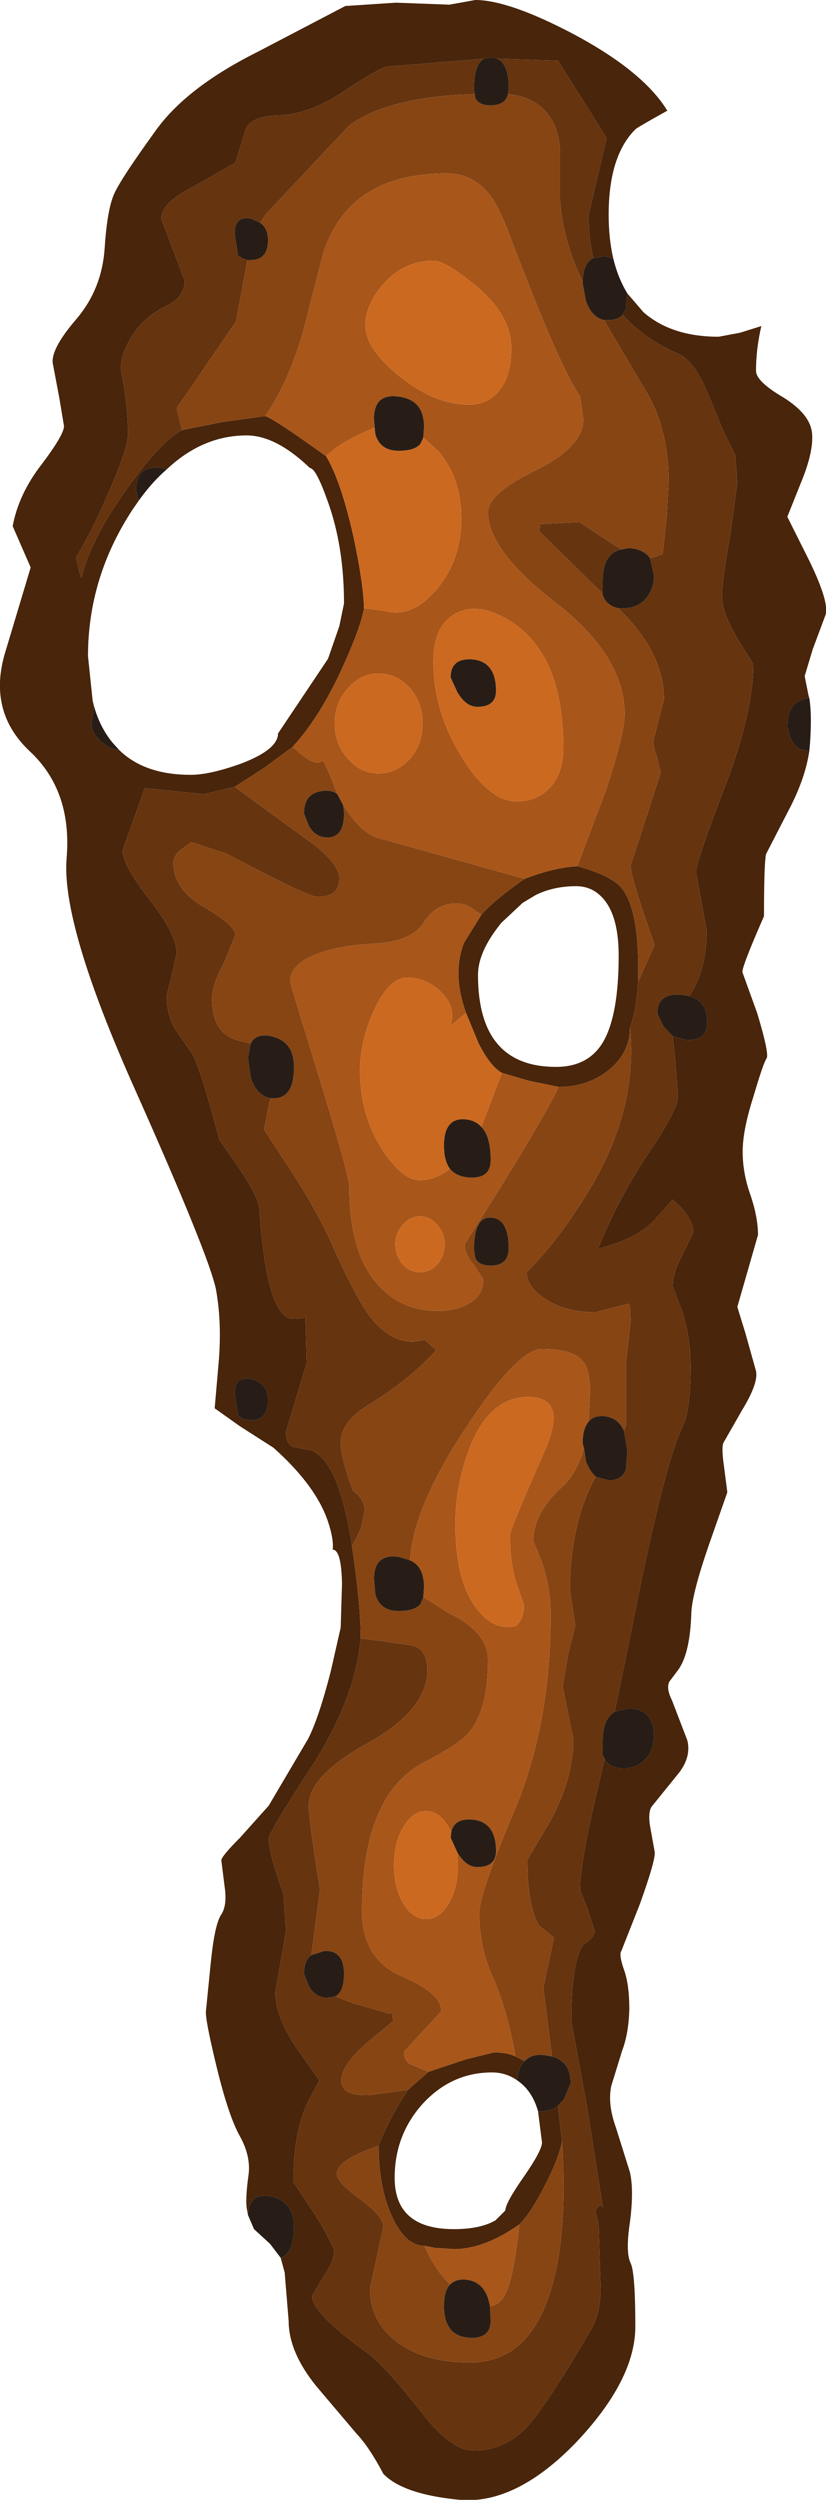 <?xml version="1.0" encoding="UTF-8" standalone="no"?>
<svg xmlns:ffdec="https://www.free-decompiler.com/flash" xmlns:xlink="http://www.w3.org/1999/xlink" ffdec:objectType="shape" height="187.45px" width="61.95px" xmlns="http://www.w3.org/2000/svg">
  <g transform="matrix(1.0, 0.0, 0.0, 1.0, -1.2, -1.5)">
    <path d="M45.7 20.85 Q45.35 19.35 45.35 17.6 L46.7 11.85 43.05 6.05 38.5 5.9 38.05 5.8 37.5 5.9 30.2 6.5 Q29.45 6.7 26.75 8.5 24.35 10.05 22.15 10.15 19.9 10.2 19.6 11.3 L18.85 13.7 15.7 15.5 Q13.3 16.7 13.3 17.9 L14.2 20.3 15.05 22.55 Q15.05 23.75 13.75 24.4 11.95 25.25 11.0 26.85 10.1 28.4 10.3 29.4 10.8 31.95 10.8 34.05 10.8 35.1 9.4 38.3 8.15 41.25 6.9 43.3 L7.15 44.4 7.3 44.85 Q8.0 41.95 10.75 38.1 13.3 34.55 14.85 33.75 L17.85 33.15 21.1 32.7 Q21.55 32.85 23.45 34.15 L25.65 35.7 Q26.75 37.5 27.7 41.7 28.45 45.2 28.5 47.1 28.25 48.55 26.95 51.4 25.25 55.2 23.15 57.5 L21.05 59.05 18.8 60.5 16.5 61.05 12.05 60.6 10.4 65.25 Q10.4 66.4 12.45 69.0 14.45 71.6 14.45 72.95 L14.1 74.55 13.7 76.15 Q13.7 77.45 14.25 78.55 L15.5 80.35 Q16.1 81.1 17.65 86.95 L19.2 89.2 Q20.6 91.3 20.65 92.15 21.2 100.4 23.2 100.4 24.05 100.4 24.1 100.2 L24.2 103.7 22.65 108.85 Q22.65 109.8 23.2 110.0 L24.55 110.25 Q26.65 111.1 27.6 117.45 28.25 121.85 28.25 124.35 27.85 128.9 24.55 134.0 21.35 138.9 21.35 139.4 21.35 140.4 22.45 143.5 L22.65 146.3 22.25 148.6 21.85 150.85 Q21.85 152.75 23.5 155.15 L25.15 157.5 24.2 159.3 Q23.2 161.55 23.2 165.1 L24.75 167.45 Q26.25 169.85 26.25 170.35 26.25 171.05 25.45 172.25 L24.6 173.65 Q24.6 174.95 28.65 177.85 30.05 178.85 32.9 182.5 35.05 185.25 36.7 185.25 39.05 185.25 40.7 183.5 42.2 181.9 45.6 176.05 46.2 175.05 46.25 173.2 L46.1 168.35 45.85 167.2 46.15 166.9 Q46.4 166.75 46.45 167.25 L45.25 159.6 44.05 153.05 Q44.05 148.6 44.95 147.3 45.8 146.8 45.8 146.25 L45.25 144.6 44.7 143.2 Q44.7 141.45 45.75 136.8 L46.55 133.4 Q46.9 134.1 48.0 134.1 49.1 134.1 49.75 133.25 50.25 132.55 50.25 131.65 50.25 129.65 48.35 129.6 L47.3 129.85 48.55 123.8 Q50.95 111.5 52.4 108.45 53.0 107.2 53.0 104.0 53.0 101.8 52.35 99.8 L51.65 97.95 Q51.65 96.95 52.45 95.45 L53.2 93.9 Q53.2 92.8 51.65 91.45 L50.45 92.8 Q49.3 94.15 46.9 94.9 L46.05 95.15 Q47.55 91.35 50.05 87.65 52.0 84.75 52.05 83.7 L51.85 81.1 51.65 79.2 52.75 79.5 Q54.25 79.5 54.25 78.15 54.25 76.55 52.9 76.2 L52.95 76.1 Q54.2 74.2 54.2 71.25 L53.8 69.1 53.4 66.9 Q53.4 66.15 55.55 60.55 57.7 54.95 57.7 51.3 L56.55 49.45 Q55.35 47.45 55.35 46.2 55.35 45.1 55.95 41.75 L56.5 37.7 56.35 35.65 55.4 33.7 54.25 30.9 Q53.2 28.5 52.1 28.05 49.5 26.9 47.9 25.1 L48.15 24.65 48.25 23.5 49.45 24.9 Q51.55 26.75 55.1 26.75 L56.7 26.45 58.3 25.95 Q57.9 27.7 57.9 29.3 57.9 30.1 59.95 31.3 61.95 32.55 62.1 33.95 62.25 35.35 61.25 37.75 L60.25 40.25 61.9 43.55 Q63.45 46.75 63.1 47.65 L62.15 50.2 61.55 52.2 61.85 53.7 61.9 53.85 Q60.25 53.95 60.25 56.0 L60.5 56.9 Q60.95 57.8 61.85 57.8 L61.9 57.8 Q61.6 59.9 60.3 62.35 L58.65 65.55 Q58.5 66.3 58.5 70.2 56.7 74.3 56.9 74.45 L58.0 77.5 Q58.9 80.5 58.7 80.85 58.45 81.2 57.7 83.75 56.9 86.25 56.9 87.85 56.9 89.5 57.5 91.15 58.05 92.8 58.05 94.1 L56.5 99.5 57.1 101.45 57.9 104.3 Q58.1 105.2 56.85 107.25 L55.45 109.7 Q55.3 110.1 55.5 111.45 L55.75 113.4 54.4 117.25 Q53.1 121.0 53.05 122.45 52.95 125.6 52.0 126.8 L51.4 127.6 Q51.15 128.1 51.6 129.0 L52.75 132.0 Q53.05 133.2 52.15 134.4 L50.05 137.0 Q49.8 137.45 49.95 138.4 L50.3 140.35 Q50.4 140.9 49.2 144.25 L47.8 147.8 Q47.6 148.05 48.0 149.2 48.4 150.3 48.4 152.15 48.35 154.0 47.85 155.3 L47.05 157.9 Q46.75 159.25 47.4 161.05 L48.45 164.4 Q48.75 165.75 48.45 168.1 48.1 170.4 48.5 171.2 48.85 171.95 48.85 175.95 48.85 179.95 44.4 184.65 39.9 189.3 35.7 188.95 31.45 188.55 29.95 187.0 28.9 185.0 27.95 184.0 L24.9 180.4 Q22.85 177.85 22.85 175.55 L22.55 171.9 22.25 170.8 Q23.25 170.45 23.25 168.5 23.25 166.6 21.55 166.2 19.9 165.85 19.8 167.6 L19.7 167.05 Q19.6 166.3 19.85 164.5 20.0 163.15 19.2 161.7 18.35 160.2 17.45 156.5 16.55 152.8 16.65 152.25 L17.0 148.75 Q17.3 145.75 17.8 145.05 18.25 144.35 18.05 143.0 L17.8 141.0 Q17.8 140.7 19.2 139.3 L21.35 136.9 24.3 131.9 Q25.1 130.35 26.0 126.85 L26.75 123.55 26.85 120.25 Q26.8 117.7 26.15 117.7 26.25 116.95 25.8 115.6 24.9 112.9 21.7 110.05 L19.2 108.45 17.3 107.1 17.6 103.65 Q17.85 100.7 17.4 98.2 16.9 95.7 11.35 83.25 5.75 70.75 6.2 65.8 6.6 60.8 3.45 57.85 0.3 54.9 1.55 50.55 L3.5 44.05 2.15 40.95 Q2.6 38.55 4.3 36.35 6.0 34.1 6.0 33.45 L5.65 31.35 5.15 28.7 Q5.05 27.6 6.95 25.4 8.85 23.15 9.05 20.1 9.25 17.0 9.85 15.85 10.45 14.65 12.8 11.4 15.1 8.1 20.5 5.4 L27.1 1.95 30.9 1.7 34.9 1.85 36.85 1.5 Q39.35 1.5 44.2 4.05 49.45 6.85 51.25 9.8 49.0 11.05 48.85 11.2 46.85 13.2 46.85 17.6 46.85 19.4 47.2 20.9 L46.6 20.7 45.7 20.85 M49.05 75.15 Q48.95 77.15 48.45 78.55 48.45 80.4 46.9 81.7 45.3 83.0 43.1 83.0 L40.9 82.55 38.85 81.95 Q38.0 81.5 37.1 79.75 L36.15 77.45 Q35.1 74.5 36.0 72.2 L37.3 70.1 Q38.25 69.0 40.55 67.4 42.75 66.55 44.5 66.45 47.2 67.2 47.9 68.2 49.2 69.95 49.05 75.15 M43.05 159.4 L43.05 159.45 43.35 162.05 Q43.15 163.25 42.1 165.3 41.05 167.4 40.15 168.3 37.5 170.15 35.25 170.15 L33.8 170.05 33.05 169.9 Q31.6 169.9 30.6 167.7 29.6 165.5 29.6 162.4 30.3 160.5 31.8 158.2 L33.35 156.85 36.2 155.9 38.25 155.4 Q39.25 155.4 39.85 155.7 L40.55 156.05 Q40.05 156.5 40.0 157.5 39.15 156.9 38.1 156.9 35.1 156.9 32.95 159.2 30.8 161.55 30.8 164.8 30.8 168.65 35.25 168.65 37.2 168.65 38.35 168.0 L39.1 167.25 Q39.1 166.7 40.5 164.7 41.85 162.75 41.85 162.15 L41.55 159.8 41.85 159.8 Q42.55 159.8 43.05 159.4 M10.15 57.75 Q12.05 59.6 15.5 59.6 16.95 59.6 19.3 58.75 22.05 57.7 22.05 56.5 L25.8 50.9 26.65 48.45 27.0 46.75 Q27.0 42.5 25.8 39.15 24.9 36.6 24.45 36.6 21.9 34.15 19.7 34.15 16.4 34.15 13.7 36.7 L13.6 36.65 Q11.4 36.15 11.4 38.3 L11.6 39.05 11.15 39.7 Q7.8 44.8 7.8 50.7 L8.15 54.05 8.25 54.45 8.05 55.8 Q8.05 56.4 8.75 57.1 9.45 57.7 10.15 57.75 M38.8 70.7 Q37.05 72.85 37.05 74.6 37.05 81.5 42.9 81.5 45.35 81.5 46.45 79.6 47.6 77.6 47.6 73.15 47.6 69.8 46.1 68.55 45.4 67.95 44.4 67.95 42.75 67.95 41.4 68.6 L40.4 69.2 38.8 70.7 M20.05 104.9 Q18.8 104.65 18.8 106.0 L19.05 107.65 19.45 107.9 20.0 108.0 Q21.3 108.0 21.3 106.5 21.3 105.2 20.05 104.9" fill="#48250b" fill-rule="evenodd" stroke="none"/>
    <path d="M38.5 5.9 L43.05 6.05 46.7 11.85 45.35 17.6 Q45.35 19.35 45.7 20.85 44.95 21.2 44.9 22.6 43.45 19.7 43.2 16.45 L43.2 13.0 Q43.2 11.15 42.2 9.95 41.2 8.75 39.3 8.55 L39.35 8.1 Q39.35 6.3 38.5 5.9 M47.9 25.1 Q49.5 26.9 52.1 28.05 53.2 28.5 54.25 30.9 L55.4 33.7 56.35 35.65 56.5 37.7 55.95 41.75 Q55.35 45.1 55.35 46.2 55.35 47.45 56.55 49.45 L57.7 51.3 Q57.7 54.95 55.55 60.55 53.4 66.15 53.4 66.9 L53.8 69.1 54.2 71.25 Q54.2 74.2 52.95 76.1 L52.9 76.2 52.4 76.1 Q50.5 75.9 50.5 77.5 L50.95 78.45 51.65 79.2 51.85 81.1 52.05 83.7 Q52.0 84.75 50.05 87.65 47.55 91.35 46.05 95.15 L46.9 94.9 Q49.3 94.15 50.45 92.8 L51.65 91.45 Q53.2 92.8 53.2 93.9 L52.45 95.45 Q51.65 96.95 51.65 97.95 L52.35 99.8 Q53.0 101.8 53.0 104.0 53.0 107.2 52.4 108.45 50.95 111.5 48.55 123.8 L47.3 129.85 Q46.4 130.4 46.4 132.05 L46.4 133.1 46.55 133.4 45.75 136.8 Q44.7 141.45 44.7 143.2 L45.25 144.6 45.8 146.25 Q45.8 146.8 44.95 147.3 44.05 148.6 44.05 153.05 L45.25 159.6 46.45 167.25 Q46.4 166.75 46.15 166.9 L45.85 167.2 46.1 168.35 46.25 173.2 Q46.2 175.05 45.6 176.05 42.2 181.9 40.7 183.5 39.05 185.25 36.7 185.25 35.05 185.25 32.9 182.5 30.05 178.85 28.65 177.85 24.6 174.95 24.6 173.65 L25.45 172.25 Q26.25 171.05 26.25 170.35 26.25 169.85 24.75 167.45 L23.2 165.1 Q23.2 161.55 24.2 159.3 L25.15 157.5 23.5 155.15 Q21.85 152.75 21.85 150.85 L22.25 148.6 22.65 146.3 22.45 143.5 Q21.35 140.4 21.35 139.4 21.35 138.9 24.55 134.0 27.85 128.9 28.25 124.35 L31.95 124.85 Q33.25 125.05 33.25 126.75 33.25 129.7 28.8 132.2 24.35 134.65 24.35 136.9 24.35 137.9 25.2 143.2 L24.55 148.1 Q24.0 148.5 24.0 149.5 L24.35 150.4 Q24.85 151.3 25.75 151.3 L26.35 151.2 27.65 151.7 30.45 152.5 30.6 152.4 30.7 153.05 28.75 154.65 Q26.8 156.35 26.8 157.5 26.8 158.7 28.95 158.6 L31.8 158.2 Q30.3 160.5 29.6 162.4 26.45 163.45 26.45 164.55 26.45 165.1 28.2 166.4 29.95 167.7 29.95 168.45 L29.45 170.8 28.95 173.1 Q28.95 175.55 30.9 177.05 32.95 178.65 36.45 178.65 40.55 178.65 42.25 174.0 43.85 169.75 43.35 162.05 L43.05 159.45 43.05 159.4 43.5 158.9 44.0 157.7 Q44.0 156.1 42.6 155.7 L41.95 150.55 42.75 146.8 41.65 145.9 Q40.75 144.45 40.75 140.95 L42.5 138.0 Q44.2 134.85 44.2 131.9 L43.8 129.95 43.4 127.95 43.8 125.6 44.35 123.4 43.95 120.75 Q43.95 115.95 45.75 112.45 L45.9 112.25 46.85 112.5 Q47.9 112.5 48.15 111.65 L48.25 110.3 48.0 108.8 48.15 108.35 48.15 106.4 48.15 103.7 48.5 100.55 48.45 99.45 48.35 99.25 45.85 99.9 Q43.6 99.9 42.1 98.9 40.7 98.0 40.7 96.9 42.9 94.7 44.95 91.45 49.1 85.0 48.45 78.55 48.95 77.15 49.05 75.15 L50.3 72.35 Q48.5 67.3 48.5 66.4 L50.75 59.45 50.5 58.35 Q50.2 57.55 50.2 57.05 L50.6 55.5 51.0 53.95 Q51.0 50.4 47.55 47.1 L48.0 47.1 Q49.1 47.1 49.75 46.25 50.25 45.55 50.25 44.65 L49.95 43.35 50.2 43.3 50.9 43.05 51.2 40.35 51.35 37.6 Q51.35 34.05 49.95 31.35 L46.5 25.5 46.85 25.5 Q47.55 25.5 47.9 25.1 M27.6 117.45 Q26.65 111.1 24.55 110.25 L23.2 110.0 Q22.65 109.8 22.65 108.85 L24.2 103.7 24.1 100.2 Q24.05 100.4 23.2 100.4 21.2 100.4 20.65 92.15 20.6 91.3 19.2 89.2 L17.65 86.95 Q16.1 81.1 15.5 80.35 L14.25 78.55 Q13.7 77.45 13.7 76.15 L14.1 74.55 14.45 72.95 Q14.45 71.6 12.45 69.0 10.4 66.4 10.4 65.25 L12.05 60.6 16.5 61.05 18.8 60.5 24.9 64.95 Q26.65 66.4 26.65 67.35 26.65 68.75 25.05 68.75 24.5 68.75 21.45 67.2 L18.15 65.5 15.55 64.65 14.65 65.3 Q14.2 65.75 14.2 66.2 14.2 68.2 16.55 69.55 18.85 70.9 18.85 71.6 L18.0 73.7 Q17.1 75.35 17.1 76.4 17.1 79.25 19.45 79.6 L20.0 79.75 19.8 80.8 20.0 82.25 Q20.4 83.65 21.5 83.85 L21.4 84.15 21.0 86.2 22.9 89.1 Q25.1 92.45 26.25 95.15 27.95 98.95 29.05 100.35 30.9 102.6 33.05 101.95 L33.9 102.75 Q32.0 104.9 28.75 106.9 26.75 108.15 26.75 109.7 26.75 110.75 27.65 113.25 L28.1 113.65 Q28.55 114.2 28.55 114.8 L28.25 116.15 27.6 117.45 M14.85 33.75 Q13.3 34.55 10.75 38.1 8.0 41.95 7.3 44.85 L7.15 44.4 6.9 43.3 Q8.15 41.25 9.4 38.3 10.8 35.1 10.8 34.05 10.8 31.95 10.3 29.4 10.1 28.4 11.0 26.85 11.95 25.25 13.75 24.4 15.05 23.75 15.05 22.55 L14.2 20.3 13.3 17.9 Q13.3 16.7 15.7 15.5 L18.85 13.7 19.6 11.3 Q19.9 10.2 22.15 10.15 24.35 10.05 26.75 8.5 29.45 6.7 30.2 6.5 L37.5 5.9 Q36.75 6.3 36.75 8.2 L36.8 8.55 Q30.3 8.75 27.4 10.9 L21.15 17.55 20.7 18.2 20.05 17.9 Q18.8 17.65 18.8 19.0 L19.05 20.65 19.45 20.9 19.75 21.0 19.6 21.85 18.9 25.6 15.9 30.0 14.45 32.1 14.85 33.75 M47.8 42.7 Q46.4 43.0 46.4 45.05 L46.4 46.0 41.65 41.35 41.7 40.8 44.65 40.65 46.7 42.0 47.8 42.7" fill="#66340f" fill-rule="evenodd" stroke="none"/>
    <path d="M39.3 8.55 Q41.2 8.75 42.2 9.95 43.2 11.15 43.2 13.0 L43.2 16.45 Q43.45 19.7 44.9 22.6 L44.9 22.75 45.15 24.1 Q45.6 25.3 46.5 25.5 L49.95 31.35 Q51.35 34.05 51.35 37.6 L51.2 40.35 50.9 43.05 50.2 43.3 49.95 43.35 Q49.45 42.65 48.35 42.6 L47.8 42.7 46.7 42.0 44.65 40.65 41.7 40.8 41.65 41.35 46.4 46.0 46.4 46.1 Q46.65 46.9 47.55 47.1 51.0 50.4 51.0 53.95 L50.6 55.5 50.2 57.05 Q50.2 57.55 50.5 58.35 L50.75 59.45 48.5 66.4 Q48.5 67.3 50.3 72.35 L49.05 75.15 Q49.2 69.95 47.9 68.2 47.2 67.2 44.5 66.45 L46.65 60.75 Q48.05 56.5 48.05 55.05 48.05 50.75 42.95 46.75 37.8 42.8 37.8 39.9 37.8 38.5 41.4 36.75 44.95 35.0 44.95 32.95 L44.7 31.2 Q43.25 29.2 39.6 19.6 38.7 17.15 38.0 16.2 36.7 14.5 34.7 14.5 27.4 14.5 25.45 20.45 L23.95 26.3 Q22.85 30.15 21.1 32.7 L17.85 33.15 14.85 33.75 14.45 32.1 15.9 30.0 18.9 25.6 19.6 21.85 19.75 21.0 20.0 21.0 Q21.3 21.0 21.3 19.5 21.3 18.6 20.7 18.2 L21.15 17.55 27.4 10.9 Q30.3 8.75 36.8 8.55 L36.85 8.85 Q37.1 9.4 38.0 9.4 39.1 9.4 39.3 8.55 M28.25 124.35 Q28.25 121.85 27.6 117.45 L28.25 116.15 28.55 114.8 Q28.55 114.2 28.1 113.65 L27.65 113.25 Q26.75 110.75 26.75 109.7 26.75 108.15 28.75 106.9 32.0 104.9 33.9 102.75 L33.05 101.95 Q30.9 102.6 29.05 100.35 27.95 98.95 26.25 95.15 25.1 92.45 22.9 89.1 L21.0 86.2 21.4 84.15 21.5 83.85 21.75 83.85 Q23.25 83.85 23.25 81.5 23.25 79.6 21.55 79.2 20.4 78.95 20.0 79.75 L19.45 79.6 Q17.1 79.25 17.1 76.4 17.1 75.35 18.0 73.7 L18.85 71.6 Q18.85 70.9 16.55 69.55 14.2 68.2 14.2 66.2 14.2 65.75 14.65 65.3 L15.55 64.65 18.15 65.5 21.45 67.2 Q24.5 68.75 25.05 68.75 26.65 68.75 26.65 67.35 26.65 66.4 24.9 64.95 L18.8 60.5 21.05 59.05 23.15 57.5 Q24.85 59.1 25.35 58.55 25.5 58.4 26.3 60.55 L26.5 61.05 Q26.15 60.75 25.5 60.8 24.0 60.9 24.0 62.5 L24.35 63.4 Q24.85 64.3 25.75 64.3 27.0 64.3 27.0 62.5 L26.95 61.9 27.6 62.8 Q28.55 64.0 29.45 64.3 L40.55 67.4 Q38.25 69.0 37.3 70.1 L36.5 69.55 Q36.05 69.25 35.4 69.25 33.9 69.25 33.0 70.65 32.1 72.1 29.35 72.25 26.45 72.4 24.8 73.1 22.95 73.85 22.95 75.15 L25.2 82.5 Q27.4 89.7 27.4 90.5 27.4 95.7 29.75 98.05 31.45 99.8 34.05 99.8 35.4 99.8 36.35 99.25 37.45 98.65 37.45 97.45 L36.75 96.35 Q36.05 95.55 36.05 94.8 41.8 85.75 43.1 83.0 45.3 83.0 46.9 81.7 48.45 80.4 48.45 78.55 49.1 85.0 44.95 91.45 42.9 94.7 40.7 96.9 40.7 98.0 42.1 98.9 43.6 99.9 45.85 99.9 L48.35 99.25 48.45 99.45 48.5 100.55 48.15 103.7 48.15 106.4 48.15 108.35 48.0 108.8 Q47.6 107.85 46.6 107.7 45.75 107.6 45.35 108.1 L45.45 105.8 Q45.45 104.2 44.9 103.55 44.15 102.65 41.85 102.65 40.0 102.65 36.05 108.7 32.2 114.55 31.95 118.5 L31.15 118.25 Q29.25 117.95 29.25 119.9 L29.35 121.05 Q29.7 122.3 31.1 122.3 32.35 122.3 32.75 121.75 L32.95 121.25 34.85 122.45 Q37.8 123.85 37.8 126.0 37.8 129.8 36.3 131.5 35.65 132.25 33.1 133.6 28.35 136.0 28.35 144.8 28.35 148.4 31.35 149.7 34.3 150.95 34.3 152.3 L31.5 155.35 Q31.5 156.05 32.0 156.3 L33.35 156.85 31.8 158.2 28.95 158.6 Q26.8 158.7 26.8 157.5 26.8 156.35 28.75 154.65 L30.7 153.05 30.6 152.4 30.45 152.5 27.65 151.7 26.35 151.2 Q27.0 150.85 27.0 149.5 27.0 147.7 25.5 147.8 L24.55 148.1 25.2 143.2 Q24.35 137.9 24.35 136.9 24.35 134.65 28.8 132.2 33.25 129.7 33.25 126.75 33.25 125.05 31.95 124.85 L28.25 124.35 M45.9 112.25 L45.75 112.45 Q43.95 115.95 43.95 120.75 L44.35 123.4 43.8 125.6 43.4 127.95 43.8 129.95 44.2 131.9 Q44.2 134.85 42.5 138.0 L40.75 140.95 Q40.75 144.45 41.65 145.9 L42.75 146.8 41.95 150.55 42.6 155.7 42.0 155.6 Q41.05 155.5 40.55 156.05 L39.85 155.7 Q39.3 152.35 38.1 149.6 37.15 147.5 37.15 144.95 37.15 143.5 39.85 137.1 42.5 130.7 42.5 122.6 42.5 120.55 41.85 118.65 L41.2 117.05 Q41.2 114.95 43.35 113.0 44.45 112.0 45.0 110.1 L45.15 111.1 Q45.45 111.85 45.9 112.25 M43.35 162.05 Q43.85 169.75 42.25 174.0 40.55 178.65 36.45 178.65 32.95 178.65 30.9 177.05 28.95 175.55 28.95 173.1 L29.45 170.8 29.95 168.45 Q29.95 167.7 28.2 166.4 26.45 165.1 26.45 164.55 26.45 163.45 29.6 162.4 29.6 165.5 30.6 167.7 31.6 169.9 33.05 169.9 33.75 171.6 34.95 172.8 34.5 173.3 34.5 174.4 34.5 176.8 36.6 176.8 38.0 176.8 38.0 175.5 L37.95 174.45 Q38.8 174.3 39.2 173.3 39.75 172.05 40.15 168.3 41.05 167.4 42.1 165.3 43.15 163.25 43.35 162.05 M36.75 95.2 L36.85 95.85 Q37.1 96.4 38.0 96.4 39.35 96.4 39.35 95.1 39.35 92.9 38.05 92.8 36.75 92.7 36.75 95.2" fill="#874514" fill-rule="evenodd" stroke="none"/>
    <path d="M23.15 57.5 Q25.25 55.2 26.95 51.4 28.25 48.55 28.5 47.1 L30.0 47.3 Q32.05 47.9 33.9 45.75 35.8 43.55 35.8 40.35 35.8 37.4 34.1 35.35 L32.95 34.3 33.0 33.5 Q33.0 31.5 31.15 31.25 29.25 30.95 29.25 32.9 L29.3 33.55 28.3 34.0 Q26.6 34.8 25.65 35.7 L23.45 34.15 Q21.55 32.85 21.1 32.7 22.85 30.15 23.95 26.3 L25.45 20.45 Q27.4 14.5 34.7 14.5 36.7 14.5 38.0 16.2 38.7 17.15 39.6 19.6 43.25 29.2 44.7 31.2 L44.95 32.95 Q44.95 35.0 41.4 36.75 37.8 38.5 37.8 39.9 37.8 42.8 42.95 46.75 48.05 50.75 48.05 55.05 48.05 56.5 46.65 60.75 L44.5 66.45 Q42.75 66.55 40.55 67.4 L29.45 64.3 Q28.55 64.0 27.6 62.8 L26.95 61.9 26.5 61.05 26.3 60.55 Q25.5 58.4 25.35 58.55 24.85 59.1 23.15 57.5 M33.7 21.05 Q31.5 21.05 29.95 22.8 28.6 24.35 28.6 25.9 28.6 27.65 31.15 29.7 33.8 31.85 36.4 31.85 37.7 31.85 38.55 30.9 39.55 29.8 39.55 27.6 39.55 25.1 36.8 22.85 34.6 21.05 33.7 21.05 M35.2 47.6 Q33.7 48.55 33.7 51.1 33.7 54.85 35.85 58.3 37.9 61.6 39.95 61.6 41.4 61.6 42.35 60.65 43.45 59.6 43.45 57.55 43.45 49.85 38.6 47.6 36.65 46.7 35.2 47.6 M32.9 55.75 Q32.9 54.2 31.95 53.1 30.95 52.0 29.6 52.0 28.25 52.0 27.3 53.1 26.3 54.2 26.3 55.75 26.3 57.3 27.3 58.4 28.25 59.5 29.6 59.5 30.95 59.5 31.95 58.4 32.9 57.3 32.9 55.75 M43.1 83.0 Q41.8 85.75 36.05 94.8 36.05 95.55 36.75 96.35 L37.45 97.45 Q37.45 98.65 36.35 99.25 35.4 99.8 34.05 99.8 31.45 99.8 29.75 98.05 27.4 95.7 27.4 90.5 27.4 89.7 25.2 82.5 L22.95 75.15 Q22.95 73.85 24.8 73.1 26.45 72.4 29.35 72.25 32.1 72.1 33.0 70.65 33.9 69.25 35.4 69.25 36.05 69.25 36.5 69.55 L37.3 70.1 36.0 72.2 Q35.1 74.5 36.15 77.45 L35.0 78.4 Q35.45 77.0 34.25 75.85 33.15 74.8 31.75 74.8 30.4 74.8 29.25 77.25 28.2 79.55 28.2 81.8 28.2 85.15 29.9 87.75 31.4 90.0 32.65 90.0 33.85 90.0 34.95 89.15 35.5 89.8 36.6 89.8 38.0 89.8 38.0 88.5 38.0 86.7 37.3 86.0 L38.85 81.95 40.9 82.55 43.1 83.0 M34.0 93.35 Q33.45 92.7 32.7 92.7 31.95 92.7 31.4 93.35 30.85 93.95 30.85 94.8 30.85 95.65 31.4 96.3 31.95 96.9 32.7 96.9 33.45 96.9 34.0 96.3 34.55 95.65 34.55 94.8 34.55 93.95 34.0 93.35 M31.95 118.5 Q32.2 114.55 36.05 108.7 40.0 102.65 41.85 102.65 44.15 102.65 44.9 103.55 45.45 104.2 45.45 105.8 L45.35 108.1 Q44.9 108.6 44.9 109.75 L45.0 110.1 Q44.45 112.0 43.35 113.0 41.2 114.95 41.2 117.05 L41.85 118.65 Q42.5 120.55 42.5 122.6 42.5 130.7 39.85 137.1 37.15 143.5 37.15 144.95 37.15 147.5 38.1 149.6 39.3 152.35 39.85 155.7 39.25 155.4 38.25 155.4 L36.2 155.9 33.35 156.85 32.0 156.3 Q31.5 156.05 31.5 155.35 L34.3 152.3 Q34.3 150.95 31.35 149.7 28.35 148.4 28.35 144.8 28.35 136.0 33.1 133.6 35.65 132.25 36.3 131.5 37.8 129.8 37.8 126.0 37.8 123.85 34.85 122.45 L32.95 121.25 33.0 120.5 Q33.0 118.95 31.95 118.5 M40.8 106.25 Q37.85 106.25 36.35 110.25 35.35 113.0 35.35 115.75 35.35 120.0 36.9 122.05 37.95 123.5 39.3 123.5 L39.85 123.45 Q40.5 122.95 40.5 121.85 L40.0 120.4 Q39.45 118.85 39.45 116.6 39.45 116.2 42.05 110.3 43.85 106.25 40.8 106.25 M35.5 140.4 Q36.15 141.5 37.0 141.5 38.4 141.5 38.4 140.3 38.4 138.15 36.7 137.95 35.3 137.8 35.05 138.85 L34.85 138.5 Q34.15 137.3 33.15 137.3 32.15 137.3 31.45 138.5 30.75 139.65 30.75 141.35 30.75 143.05 31.45 144.25 32.15 145.4 33.15 145.4 34.15 145.4 34.85 144.25 35.55 143.05 35.55 141.35 L35.5 140.4 M34.95 172.8 Q33.75 171.6 33.05 169.9 L33.8 170.05 35.25 170.15 Q37.5 170.15 40.15 168.3 39.75 172.05 39.2 173.3 38.8 174.3 37.95 174.45 37.65 172.65 36.25 172.45 35.4 172.35 34.95 172.8" fill="#a8561a" fill-rule="evenodd" stroke="none"/>
    <path d="M28.5 47.1 Q28.45 45.2 27.7 41.7 26.75 37.5 25.65 35.7 26.6 34.8 28.3 34.0 L29.3 33.55 29.35 34.05 Q29.7 35.3 31.1 35.3 32.35 35.3 32.75 34.75 L32.95 34.3 34.1 35.35 Q35.8 37.4 35.8 40.35 35.8 43.55 33.9 45.75 32.05 47.9 30.0 47.3 L28.5 47.1 M33.7 21.05 Q34.6 21.05 36.8 22.85 39.55 25.1 39.55 27.6 39.55 29.8 38.55 30.9 37.7 31.85 36.4 31.85 33.8 31.85 31.15 29.7 28.6 27.65 28.6 25.9 28.6 24.35 29.95 22.8 31.5 21.05 33.7 21.05 M35.2 47.6 Q36.65 46.7 38.6 47.6 43.45 49.85 43.45 57.55 43.45 59.6 42.35 60.65 41.4 61.6 39.95 61.6 37.9 61.6 35.85 58.3 33.7 54.85 33.7 51.1 33.7 48.55 35.2 47.6 M37.0 54.5 Q38.4 54.5 38.4 53.3 38.4 51.15 36.7 50.95 35.0 50.8 35.0 52.3 L35.5 53.4 Q36.15 54.5 37.0 54.5 M32.9 55.75 Q32.9 57.3 31.95 58.4 30.95 59.5 29.6 59.5 28.25 59.5 27.3 58.4 26.3 57.3 26.3 55.75 26.3 54.2 27.3 53.1 28.25 52.0 29.6 52.0 30.95 52.0 31.95 53.1 32.9 54.2 32.9 55.75 M38.85 81.95 L37.3 86.0 Q36.9 85.55 36.25 85.45 34.5 85.2 34.5 87.4 34.5 88.55 34.95 89.15 33.85 90.0 32.65 90.0 31.4 90.0 29.9 87.75 28.2 85.15 28.2 81.8 28.2 79.55 29.25 77.25 30.4 74.8 31.75 74.8 33.15 74.8 34.25 75.85 35.45 77.0 35.0 78.4 L36.15 77.45 37.1 79.75 Q38.0 81.5 38.85 81.95 M34.0 93.35 Q34.55 93.95 34.55 94.8 34.55 95.65 34.0 96.3 33.45 96.9 32.7 96.9 31.95 96.9 31.4 96.3 30.85 95.65 30.85 94.8 30.85 93.95 31.4 93.35 31.95 92.7 32.7 92.7 33.45 92.7 34.0 93.35 M40.8 106.25 Q43.85 106.25 42.05 110.3 39.45 116.2 39.45 116.6 39.45 118.85 40.0 120.4 L40.5 121.85 Q40.5 122.95 39.85 123.45 L39.3 123.5 Q37.95 123.5 36.9 122.05 35.35 120.0 35.35 115.75 35.35 113.0 36.35 110.25 37.85 106.25 40.8 106.25 M35.5 140.4 L35.55 141.35 Q35.55 143.05 34.85 144.25 34.15 145.4 33.15 145.4 32.15 145.4 31.45 144.25 30.75 143.05 30.75 141.35 30.75 139.65 31.45 138.5 32.15 137.3 33.15 137.3 34.15 137.3 34.85 138.5 L35.05 138.85 35.0 139.3 35.5 140.4" fill="#cc6920" fill-rule="evenodd" stroke="none"/>
    <path d="M38.5 5.9 Q39.35 6.3 39.35 8.1 L39.3 8.55 Q39.1 9.4 38.0 9.4 37.1 9.4 36.85 8.85 L36.8 8.55 36.75 8.2 Q36.75 6.3 37.5 5.9 L38.05 5.8 38.5 5.9 M44.9 22.6 Q44.95 21.2 45.7 20.85 L46.6 20.7 47.2 20.9 Q47.55 22.35 48.25 23.5 L48.15 24.65 47.9 25.1 Q47.55 25.5 46.85 25.5 L46.5 25.5 Q45.6 25.3 45.15 24.1 L44.9 22.75 44.9 22.6 M19.8 167.6 Q19.9 165.85 21.55 166.2 23.25 166.6 23.25 168.5 23.25 170.45 22.25 170.8 L21.45 169.75 20.25 168.65 19.8 167.6 M61.9 57.8 L61.85 57.8 Q60.95 57.8 60.5 56.9 L60.25 56.0 Q60.25 53.95 61.9 53.85 62.1 55.05 61.95 57.25 L61.9 57.8 M52.9 76.2 Q54.25 76.55 54.25 78.15 54.25 79.5 52.75 79.5 L51.65 79.2 50.95 78.45 50.5 77.5 Q50.5 75.9 52.4 76.1 L52.9 76.2 M47.3 129.85 L48.35 129.6 Q50.25 129.65 50.25 131.65 50.25 132.55 49.75 133.25 49.1 134.1 48.0 134.1 46.9 134.1 46.55 133.4 L46.4 133.1 46.4 132.05 Q46.4 130.4 47.3 129.85 M49.95 43.35 L50.25 44.65 Q50.25 45.55 49.75 46.25 49.1 47.1 48.0 47.1 L47.55 47.1 Q46.65 46.9 46.4 46.1 L46.4 46.0 46.4 45.05 Q46.4 43.0 47.8 42.7 L48.35 42.6 Q49.45 42.65 49.95 43.35 M48.0 108.8 L48.25 110.3 48.15 111.65 Q47.9 112.5 46.85 112.5 L45.9 112.25 Q45.45 111.85 45.15 111.1 L45.0 110.1 44.9 109.75 Q44.9 108.6 45.35 108.1 45.75 107.6 46.6 107.7 47.6 107.85 48.0 108.8 M42.6 155.7 Q44.0 156.1 44.0 157.7 L43.5 158.9 43.05 159.4 Q42.55 159.8 41.85 159.8 L41.55 159.8 Q41.15 158.4 40.2 157.65 L40.0 157.5 Q40.05 156.5 40.55 156.05 41.05 155.5 42.0 155.6 L42.6 155.7 M26.35 151.2 L25.75 151.3 Q24.85 151.3 24.35 150.4 L24.0 149.5 Q24.0 148.5 24.55 148.1 L25.5 147.8 Q27.0 147.7 27.0 149.5 27.0 150.85 26.35 151.2 M20.7 18.2 Q21.3 18.6 21.3 19.5 21.3 21.0 20.0 21.0 L19.75 21.0 19.45 20.9 19.05 20.65 18.8 19.0 Q18.8 17.65 20.05 17.9 L20.7 18.2 M10.15 57.75 Q9.45 57.7 8.75 57.1 8.05 56.4 8.05 55.8 L8.25 54.45 Q8.7 56.05 9.65 57.2 L10.15 57.75 M11.6 39.05 L11.4 38.3 Q11.4 36.15 13.6 36.65 L13.7 36.7 Q12.6 37.65 11.6 39.05 M29.3 33.55 L29.25 32.9 Q29.25 30.95 31.15 31.25 33.0 31.5 33.0 33.5 L32.95 34.3 32.75 34.75 Q32.35 35.3 31.1 35.3 29.7 35.3 29.35 34.05 L29.3 33.55 M37.0 54.5 Q36.15 54.5 35.5 53.4 L35.0 52.3 Q35.0 50.8 36.7 50.95 38.4 51.15 38.4 53.3 38.4 54.5 37.0 54.5 M26.5 61.05 L26.95 61.9 27.0 62.5 Q27.0 64.3 25.75 64.3 24.85 64.3 24.35 63.4 L24.0 62.5 Q24.0 60.9 25.5 60.8 26.15 60.75 26.5 61.05 M37.3 86.0 Q38.0 86.7 38.0 88.5 38.0 89.8 36.6 89.8 35.5 89.8 34.95 89.15 34.5 88.55 34.5 87.4 34.5 85.2 36.25 85.45 36.9 85.55 37.3 86.0 M20.0 79.75 Q20.4 78.95 21.55 79.2 23.25 79.6 23.25 81.5 23.25 83.85 21.75 83.85 L21.5 83.85 Q20.4 83.65 20.0 82.25 L19.8 80.8 20.0 79.75 M36.75 95.2 Q36.75 92.7 38.05 92.8 39.35 92.9 39.35 95.1 39.35 96.4 38.0 96.4 37.1 96.4 36.85 95.85 L36.75 95.2 M31.95 118.5 Q33.0 118.95 33.0 120.5 L32.95 121.25 32.75 121.75 Q32.35 122.3 31.1 122.3 29.7 122.3 29.35 121.05 L29.25 119.9 Q29.25 117.95 31.15 118.25 L31.95 118.5 M20.05 104.9 Q21.3 105.2 21.3 106.5 21.3 108.0 20.0 108.0 L19.45 107.9 19.05 107.65 18.8 106.0 Q18.8 104.65 20.05 104.9 M35.05 138.85 Q35.3 137.8 36.7 137.95 38.4 138.15 38.4 140.3 38.4 141.5 37.0 141.5 36.15 141.5 35.5 140.4 L35.0 139.3 35.05 138.85 M34.95 172.8 Q35.4 172.35 36.25 172.45 37.65 172.65 37.95 174.45 L38.0 175.5 Q38.0 176.8 36.6 176.8 34.5 176.8 34.5 174.4 34.5 173.3 34.95 172.8" fill="#271d16" fill-rule="evenodd" stroke="none"/>
  </g>
</svg>
